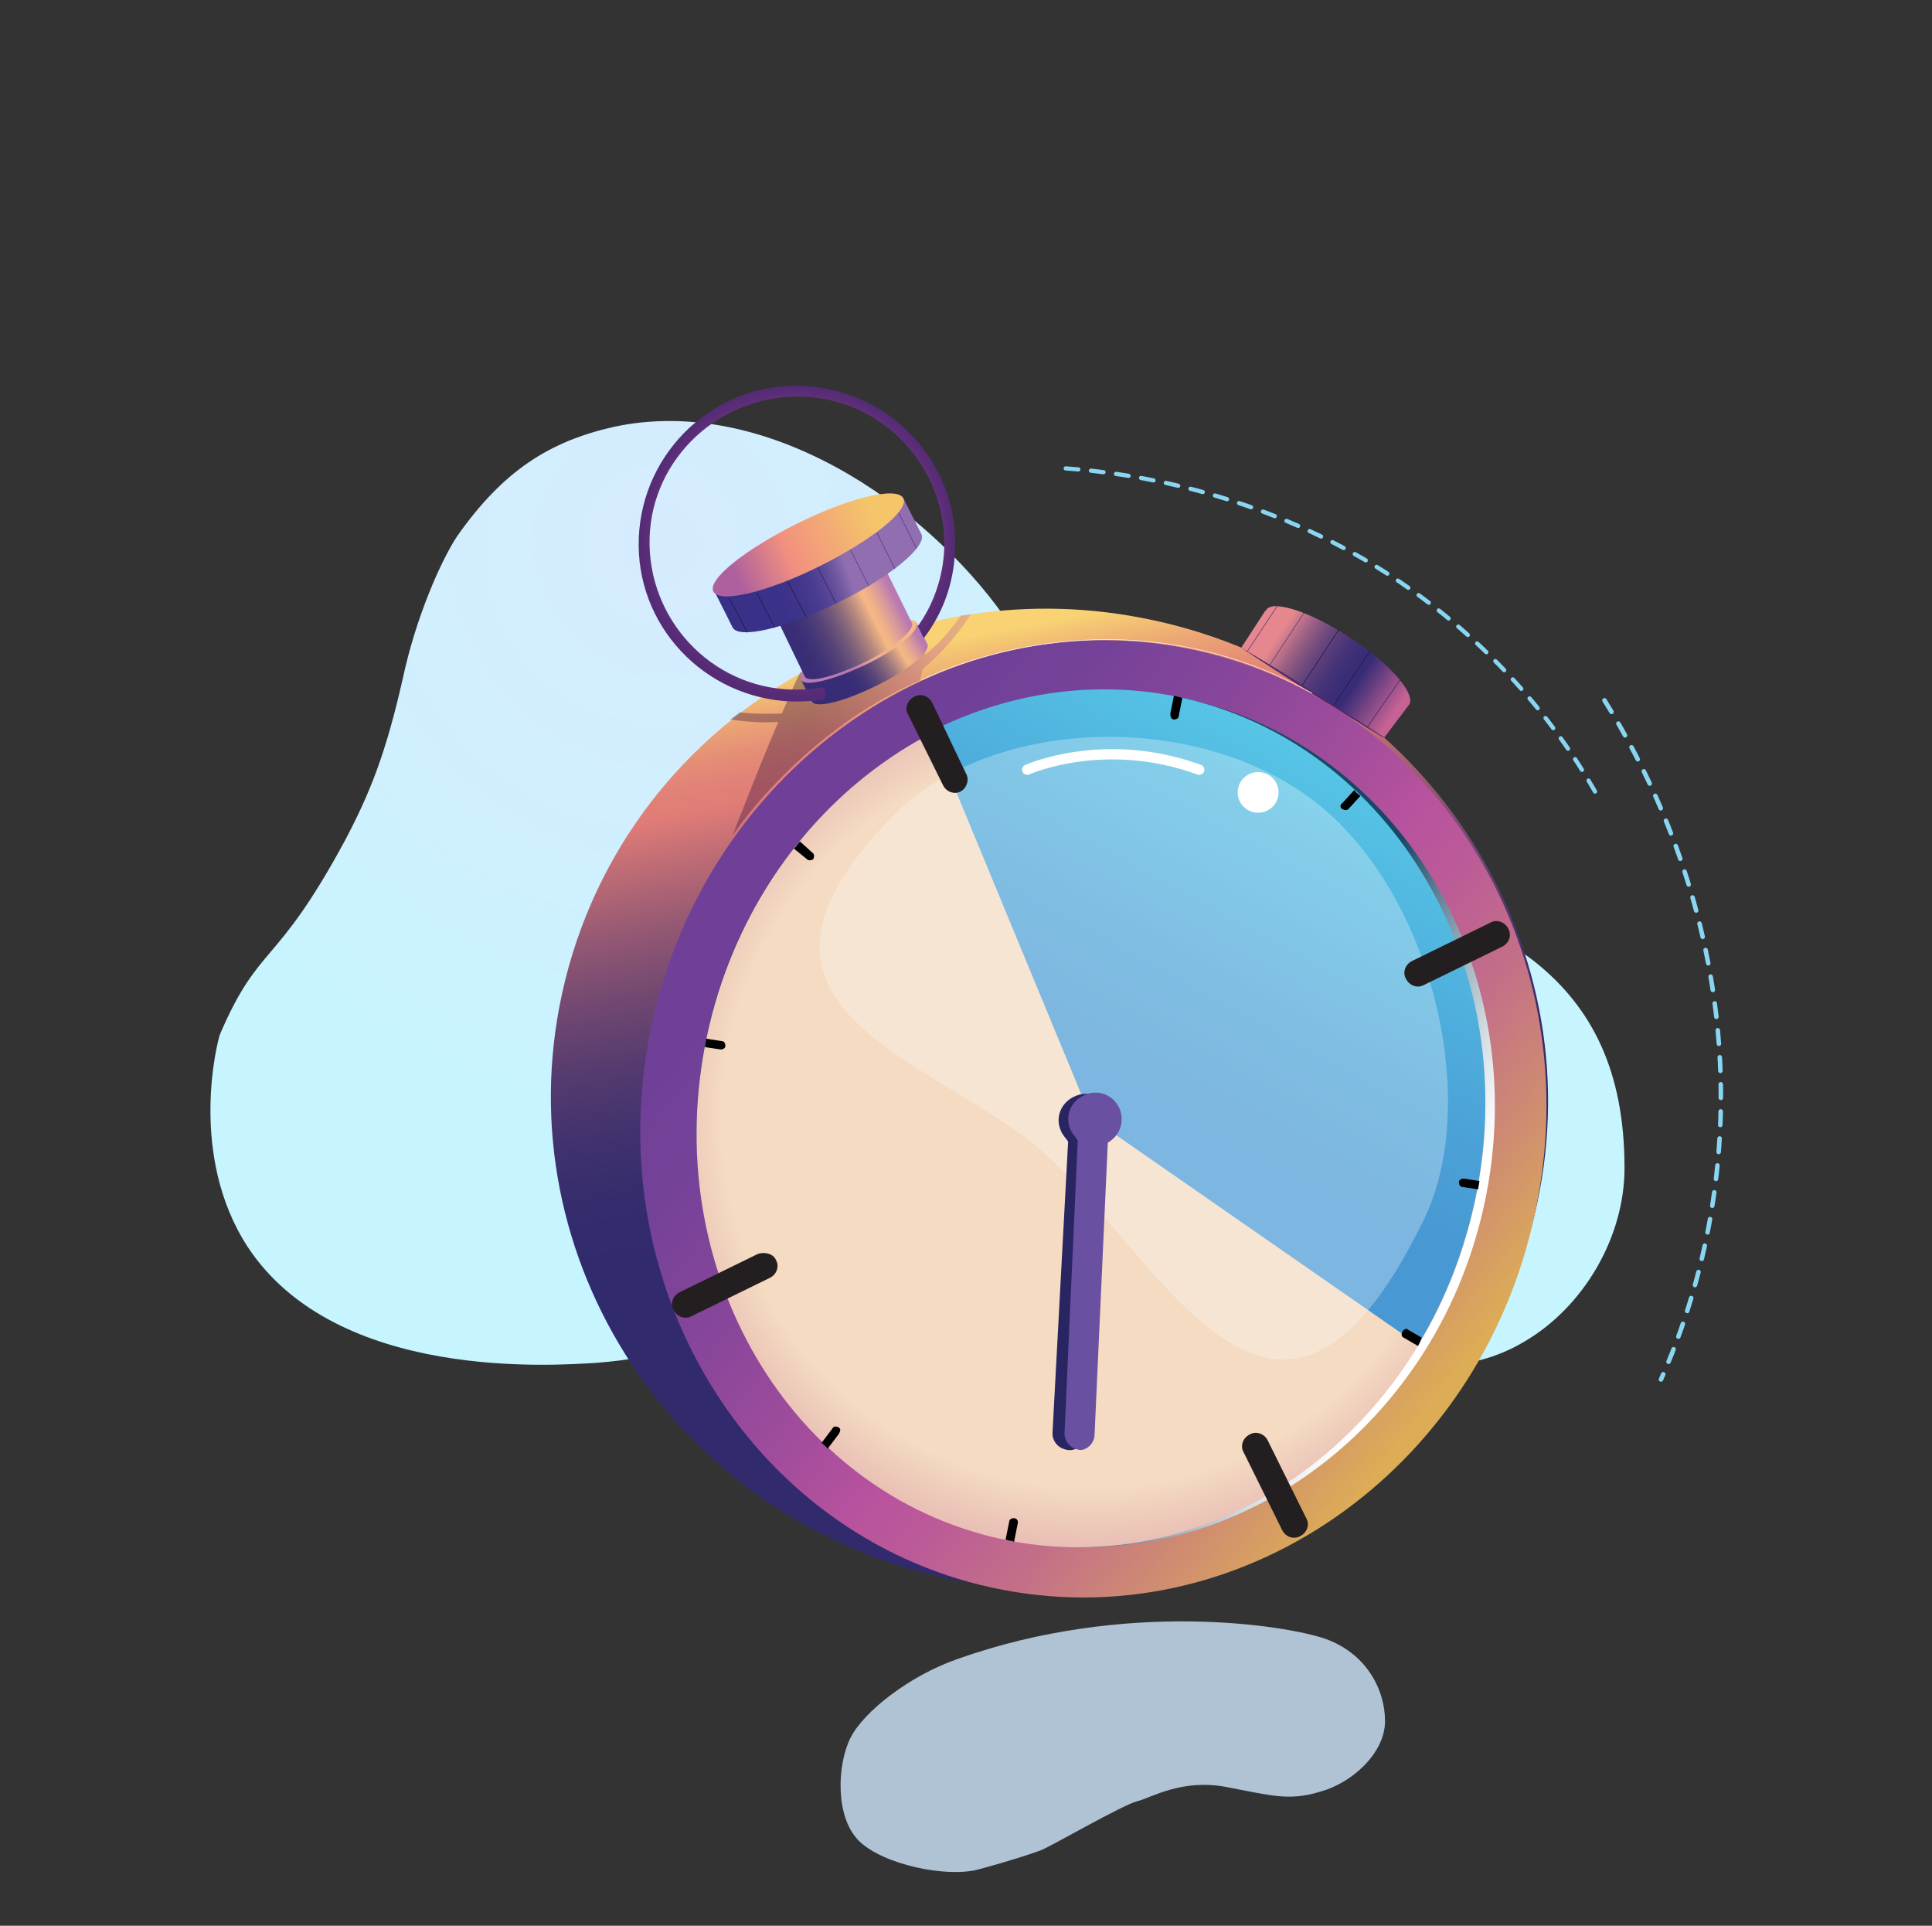 <?xml version="1.0" encoding="UTF-8"?>
<svg width="300px" height="299px" viewBox="0 0 300 299" version="1.1" xmlns="http://www.w3.org/2000/svg" xmlns:xlink="http://www.w3.org/1999/xlink">
    <rect x="0" y="0" width="300" height="299" fill="#333333" stroke="none"/>
    <title></title>
    <defs>
        <radialGradient cx="32.858%" cy="15.242%" fx="32.858%" fy="15.242%" r="63.698%" gradientTransform="translate(0.329,0.152),scale(0.669,1),translate(-0.329,-0.152)" id="radialGradient-1">
            <stop stop-color="#D6ECFE" offset="0%"></stop>
            <stop stop-color="#CFF0FE" offset="57.06%"></stop>
            <stop stop-color="#C6F5FF" offset="100%"></stop>
        </radialGradient>
        <linearGradient x1="38.723%" y1="-7.66%" x2="60.888%" y2="105.758%" id="linearGradient-2">
            <stop stop-color="#F8D273" offset="10.5%"></stop>
            <stop stop-color="#F5C873" offset="11.19%"></stop>
            <stop stop-color="#ECA775" offset="13.84%"></stop>
            <stop stop-color="#E58F76" offset="16.38%"></stop>
            <stop stop-color="#E18177" offset="18.73%"></stop>
            <stop stop-color="#E07C77" offset="20.72%"></stop>
            <stop stop-color="#C26E75" offset="23.97%"></stop>
            <stop stop-color="#965973" offset="29.42%"></stop>
            <stop stop-color="#724871" offset="34.93%"></stop>
            <stop stop-color="#553B6F" offset="40.43%"></stop>
            <stop stop-color="#41326E" offset="45.91%"></stop>
            <stop stop-color="#352C6D" offset="51.38%"></stop>
            <stop stop-color="#312A6D" offset="56.82%"></stop>
        </linearGradient>
        <linearGradient x1="6.254%" y1="22.426%" x2="104.516%" y2="74.477%" id="linearGradient-3">
            <stop stop-color="#E5878D" offset="13.85%"></stop>
            <stop stop-color="#C47689" offset="18.74%"></stop>
            <stop stop-color="#995F83" offset="25.98%"></stop>
            <stop stop-color="#764D7E" offset="33.35%"></stop>
            <stop stop-color="#5A3E7B" offset="40.76%"></stop>
            <stop stop-color="#473478" offset="48.22%"></stop>
            <stop stop-color="#3B2E77" offset="55.76%"></stop>
            <stop stop-color="#372C76" offset="63.52%"></stop>
            <stop stop-color="#C66294" offset="90.24%"></stop>
        </linearGradient>
        <linearGradient x1="86.865%" y1="80.408%" x2="16.579%" y2="22.282%" id="linearGradient-4">
            <stop stop-color="#DCAC57" offset="4.412%"></stop>
            <stop stop-color="#D1916D" offset="13.76%"></stop>
            <stop stop-color="#C36F88" offset="27.39%"></stop>
            <stop stop-color="#BB5A98" offset="38.66%"></stop>
            <stop stop-color="#B8529E" offset="46.09%"></stop>
            <stop stop-color="#A44D9C" offset="54.71%"></stop>
            <stop stop-color="#88469A" offset="69.64%"></stop>
            <stop stop-color="#764299" offset="82.64%"></stop>
            <stop stop-color="#704098" offset="92.18%"></stop>
        </linearGradient>
        <linearGradient x1="87.167%" y1="69.722%" x2="54.089%" y2="52.221%" id="linearGradient-5">
            <stop stop-color="#FFFFFF" offset="0.555%"></stop>
            <stop stop-color="#F4F6F8" offset="6.803%"></stop>
            <stop stop-color="#D6DFE4" offset="17.81%"></stop>
            <stop stop-color="#A6B8C4" offset="32.28%"></stop>
            <stop stop-color="#648498" offset="49.66%"></stop>
            <stop stop-color="#194867" offset="67.34%"></stop>
        </linearGradient>
        <radialGradient cx="50.032%" cy="49.968%" fx="50.032%" fy="49.968%" r="62.392%" gradientTransform="translate(0.5,0.5),scale(1,0.921),rotate(10.71),translate(-0.5,-0.5)" id="radialGradient-6">
            <stop stop-color="#F4DBC1" offset="69.03%"></stop>
            <stop stop-color="#EAC1B6" offset="79.09%"></stop>
            <stop stop-color="#E4AFAF" offset="88.48%"></stop>
            <stop stop-color="#E2A9AC" offset="95.37%"></stop>
        </radialGradient>
        <linearGradient x1="68.984%" y1="5.405%" x2="38.202%" y2="68.954%" id="linearGradient-7">
            <stop stop-color="#57C8E7" offset="5.529%"></stop>
            <stop stop-color="#53BCE2" offset="23.05%"></stop>
            <stop stop-color="#4BA2D7" offset="66.32%"></stop>
            <stop stop-color="#4898D3" offset="92.18%"></stop>
        </linearGradient>
        <linearGradient x1="95.656%" y1="12.559%" x2="22.635%" y2="75.785%" id="linearGradient-8">
            <stop stop-color="#FFFFFF" offset="6.088%"></stop>
            <stop stop-color="#FFFFFF" offset="92.74%"></stop>
        </linearGradient>
        <linearGradient x1="0.677%" y1="39.677%" x2="100.42%" y2="58.432%" id="linearGradient-9">
            <stop stop-color="#FFFFFF" offset="6.088%"></stop>
            <stop stop-color="#FFFFFF" offset="92.74%"></stop>
        </linearGradient>
        <linearGradient x1="119.262%" y1="66.128%" x2="24.051%" y2="43.725%" id="linearGradient-10">
            <stop stop-color="#DCC794" offset="4.412%"></stop>
            <stop stop-color="#DAC095" offset="6.185%"></stop>
            <stop stop-color="#CB9199" offset="19.09%"></stop>
            <stop stop-color="#C16F9C" offset="30.51%"></stop>
            <stop stop-color="#BA5A9D" offset="39.9%"></stop>
            <stop stop-color="#B8529E" offset="46.09%"></stop>
            <stop stop-color="#B04E98" offset="47.66%"></stop>
            <stop stop-color="#7D3274" offset="58.71%"></stop>
            <stop stop-color="#551C58" offset="69.1%"></stop>
            <stop stop-color="#390D44" offset="78.54%"></stop>
            <stop stop-color="#270337" offset="86.73%"></stop>
            <stop stop-color="#210033" offset="92.74%"></stop>
        </linearGradient>
        <linearGradient x1="114.94%" y1="24.147%" x2="25.385%" y2="62.209%" id="linearGradient-11">
            <stop stop-color="#B979B2" offset="20.01%"></stop>
            <stop stop-color="#D99A9A" offset="28.25%"></stop>
            <stop stop-color="#EEB08A" offset="35.3%"></stop>
            <stop stop-color="#F6B884" offset="39.87%"></stop>
            <stop stop-color="#CE9A81" offset="46.01%"></stop>
            <stop stop-color="#A0797E" offset="53.99%"></stop>
            <stop stop-color="#7A5D7B" offset="62.01%"></stop>
            <stop stop-color="#5D4879" offset="69.94%"></stop>
            <stop stop-color="#483877" offset="77.76%"></stop>
            <stop stop-color="#3B2F76" offset="85.42%"></stop>
            <stop stop-color="#372C76" offset="92.73%"></stop>
        </linearGradient>
        <linearGradient x1="3.268%" y1="59.042%" x2="180.232%" y2="23.99%" id="linearGradient-12">
            <stop stop-color="#B979B2" offset="22.68%"></stop>
            <stop stop-color="#BC7CB0" offset="23.02%"></stop>
            <stop stop-color="#D192A0" offset="26.4%"></stop>
            <stop stop-color="#E2A393" offset="30.32%"></stop>
            <stop stop-color="#EDAF8B" offset="35.14%"></stop>
            <stop stop-color="#F4B685" offset="41.77%"></stop>
            <stop stop-color="#F6B884" offset="58.76%"></stop>
            <stop stop-color="#E2A983" offset="60.29%"></stop>
            <stop stop-color="#B5887F" offset="64.13%"></stop>
            <stop stop-color="#8E6C7C" offset="68.12%"></stop>
            <stop stop-color="#6E557A" offset="72.23%"></stop>
            <stop stop-color="#564378" offset="76.48%"></stop>
            <stop stop-color="#453677" offset="80.94%"></stop>
            <stop stop-color="#3A2E76" offset="85.73%"></stop>
            <stop stop-color="#372C76" offset="91.46%"></stop>
        </linearGradient>
        <linearGradient x1="116.414%" y1="24.371%" x2="0.121%" y2="73.571%" id="linearGradient-13">
            <stop stop-color="#B979B2" offset="23.42%"></stop>
            <stop stop-color="#D99A9A" offset="30.24%"></stop>
            <stop stop-color="#EEB08A" offset="36.09%"></stop>
            <stop stop-color="#F6B884" offset="39.87%"></stop>
            <stop stop-color="#E2A983" offset="42.33%"></stop>
            <stop stop-color="#B5887F" offset="48.54%"></stop>
            <stop stop-color="#8E6C7C" offset="55%"></stop>
            <stop stop-color="#6E557A" offset="61.64%"></stop>
            <stop stop-color="#564378" offset="68.51%"></stop>
            <stop stop-color="#453677" offset="75.71%"></stop>
            <stop stop-color="#3A2E76" offset="83.46%"></stop>
            <stop stop-color="#372C76" offset="92.73%"></stop>
        </linearGradient>
        <linearGradient x1="62.752%" y1="48.754%" x2="-41.031%" y2="73.062%" id="linearGradient-14">
            <stop stop-color="#906EAF" offset="0.838%"></stop>
            <stop stop-color="#8E6CAE" offset="1.187%"></stop>
            <stop stop-color="#735AA2" offset="5.639%"></stop>
            <stop stop-color="#5D4A99" offset="10.69%"></stop>
            <stop stop-color="#4C3E91" offset="16.65%"></stop>
            <stop stop-color="#41368C" offset="24.03%"></stop>
            <stop stop-color="#3A3189" offset="34.38%"></stop>
            <stop stop-color="#383088" offset="63.12%"></stop>
            <stop stop-color="#393189" offset="86.63%"></stop>
        </linearGradient>
        <linearGradient x1="86.316%" y1="40.483%" x2="6.241%" y2="61.618%" id="linearGradient-15">
            <stop stop-color="#F4C56B" offset="0.838%"></stop>
            <stop stop-color="#F2907F" offset="59.22%"></stop>
            <stop stop-color="#AD5F9E" offset="96.09%"></stop>
        </linearGradient>
        <radialGradient cx="50.144%" cy="49.888%" fx="50.144%" fy="49.888%" r="50.19%" gradientTransform="translate(0.501,0.499),scale(0.998,1),rotate(10.71),translate(-0.501,-0.499)" id="radialGradient-16">
            <stop stop-color="#DCC794" offset="26.2%"></stop>
            <stop stop-color="#DAC095" offset="28.12%"></stop>
            <stop stop-color="#CB9199" offset="42.09%"></stop>
            <stop stop-color="#C16F9C" offset="54.45%"></stop>
            <stop stop-color="#BA5A9D" offset="64.61%"></stop>
            <stop stop-color="#B8529E" offset="71.32%"></stop>
            <stop stop-color="#B14F9B" offset="72.5%"></stop>
            <stop stop-color="#89408B" offset="79.93%"></stop>
            <stop stop-color="#6D347F" offset="86.74%"></stop>
            <stop stop-color="#5B2D78" offset="92.63%"></stop>
            <stop stop-color="#552B75" offset="96.96%"></stop>
        </radialGradient>
    </defs>
    <g id="Study-Rings/Graph-&amp;-Alerts-Jira" stroke="none" stroke-width="1" fill="none" fill-rule="evenodd">
        <g id="AFS-1513-Alert-Deadline-Missed" transform="translate(-490, -110)">
            <g id="Compounds/MainColumn/BlankContent/Onboarding/Desktop" transform="translate(333, 110)">
                <g id="Elements/Graphics/OnboardingTour/Goal" transform="translate(157, 0)">
                    <g id="Deadline-passed" transform="translate(32, 59.797)">
                        <g id="Layer_3" transform="translate(0, 4.983)" fill="url(#radialGradient-1)" fill-rule="nonzero">
                            <path d="M63.361,1.485 C53.474,3.712 46.198,8.167 38.923,18.562 C36.497,22.274 32.58,30.998 30.528,40.65 C27.916,52.159 25.491,58.284 21.573,65.709 C10.753,85.756 8.328,81.487 2.171,95.779 C1.798,96.707 -2.866,114.527 6.462,128.819 C20.267,149.794 54.22,147.196 60.563,146.824 C82.39,145.154 82.95,136.43 108.508,134.574 C116.156,134.017 130.334,133.089 147.497,137.729 C159.997,141.07 163.355,144.597 176.04,146.267 C186.301,147.567 195.815,148.866 204.77,143.483 C213.911,138.1 220.254,127.334 220.254,116.569 C220.254,101.533 215.217,91.696 206.449,84.642 C183.876,66.823 157.198,81.301 140.595,66.08 C129.215,55.686 136.118,48.075 123.992,30.998 C111.492,13.365 86.867,-3.527 63.361,1.485 Z" id="Path"></path>
                        </g>
                        <g id="Layer_4" transform="translate(98, 191.349)" fill="#AFC3D4" fill-rule="nonzero">
                            <path d="M18.696,6.433 C11.217,9.033 4.113,14.605 2.057,18.691 C2.14717133e-13,22.777 -0.374,30.949 3.365,34.664 C7.104,38.379 17.013,40.422 21.874,39.121 C26.735,37.821 30.1,36.707 31.596,36.15 C33.091,35.593 44.309,29.092 46.552,28.535 C48.796,27.978 53.47,25.006 60.387,26.306 C67.304,27.606 70.109,28.535 74.97,27.049 C79.83,25.749 85.065,21.105 85.065,16.091 C85.065,11.076 82.074,5.504 75.717,3.275 C69.735,1.232 44.87,-2.854 18.696,6.433 Z" id="Path"></path>
                        </g>
                        <g id="Group" transform="translate(53, 0)">
                            <path d="M154.056,125.241 C146.213,166.453 105.692,193.557 63.677,185.575 C21.661,177.592 -5.976,137.679 1.867,96.466 C6.162,74.003 19.981,55.81 38.467,45.229 C54.153,36.132 73.013,32.419 92.247,36.132 C134.262,44.115 161.899,84.028 154.056,125.241 Z" id="Path" fill="url(#linearGradient-2)" fill-rule="nonzero"></path>
                            <path d="M133.889,49.498 L133.889,49.498 L133.889,49.498 C134.636,47.642 130.714,43.186 124.739,39.288 C118.577,35.204 112.788,33.347 111.667,34.833 C111.667,34.833 111.667,35.018 111.481,35.018 L111.481,35.018 L107.746,40.773 C113.535,44.672 122.311,50.241 129.781,54.696 L133.889,49.498 C133.702,49.498 133.702,49.498 133.889,49.498 C133.889,49.498 133.889,49.498 133.889,49.498 Z" id="Path" fill="#522A68" fill-rule="nonzero"></path>
                            <path d="M133.889,49.498 L133.889,49.498 L133.889,49.498 C134.636,47.642 130.714,43.186 124.739,39.288 C118.577,35.204 112.788,33.347 111.667,34.833 C111.667,34.833 111.667,35.018 111.481,35.018 L111.481,35.018 L107.746,40.773 C115.402,45.229 122.685,50.055 129.967,54.696 L133.889,49.498 C133.889,49.498 133.889,49.498 133.889,49.498 C133.889,49.498 133.889,49.498 133.889,49.498 Z" id="Path" fill="url(#linearGradient-3)" fill-rule="nonzero"></path>
                            <line x1="113.348" y1="34.276" x2="108.68" y2="41.33" id="Path" stroke="#543C81" stroke-width="0.1" stroke-linecap="round" stroke-linejoin="round"></line>
                            <line x1="117.456" y1="35.389" x2="112.228" y2="43.372" id="Path" stroke="#543C81" stroke-width="0.1" stroke-linecap="round" stroke-linejoin="round"></line>
                            <line x1="122.871" y1="37.988" x2="117.269" y2="46.528" id="Path" stroke="#261443" stroke-width="0.1" stroke-linecap="round" stroke-linejoin="round"></line>
                            <line x1="127.727" y1="41.33" x2="122.124" y2="49.684" id="Path" stroke="#261443" stroke-width="0.1" stroke-linecap="round" stroke-linejoin="round"></line>
                            <line x1="132.395" y1="45.785" x2="127.353" y2="53.026" id="Path" stroke="#402966" stroke-width="0.1" stroke-linecap="round" stroke-linejoin="round"></line>
                            <path d="M153.683,126.911 C146.027,167.382 108.866,194.3 70.772,187.06 C32.679,179.82 8.03,141.206 15.872,100.921 C23.715,60.637 60.689,33.533 98.783,40.773 C136.877,48.013 161.526,86.441 153.683,126.911 Z" id="Path" fill="url(#linearGradient-4)" fill-rule="nonzero"></path>
                            <path d="M145.84,125.426 C138.931,161.627 106.065,185.76 72.64,179.448 C39.028,173.137 17.553,138.607 24.462,102.407 C31.371,66.206 64.237,42.073 97.662,48.384 C131.088,54.696 152.749,89.226 145.84,125.426 Z" id="Path" fill="url(#linearGradient-5)" fill-rule="nonzero"></path>
                            <path d="M144.346,125.241 C137.437,161.441 104.945,185.76 71.893,179.448 C38.841,173.137 17.553,138.793 24.462,102.592 C31.371,66.392 63.863,42.073 96.915,48.384 C129.967,54.696 151.255,89.04 144.346,125.241 Z" id="Path" fill="url(#radialGradient-6)" fill-rule="nonzero"></path>
                            <path d="M60.129,55.068 L84.404,113.731 L135.196,149.003 C139.491,141.949 142.665,133.78 144.346,125.055 C151.255,88.855 129.967,54.511 96.915,48.199 C83.844,45.785 70.959,48.013 59.568,53.768 L60.129,55.068 Z" id="Path" fill="url(#linearGradient-7)" fill-rule="nonzero"></path>
                            <path d="M136.13,129.51 C112.041,179.077 93.367,130.439 73.573,116.33 C54.9,102.964 26.143,94.981 53.593,66.949 C68.718,51.54 100.277,50.427 118.763,64.35 C137.25,78.273 145.093,110.946 136.13,129.51 Z" id="Path" fill="url(#linearGradient-8)" fill-rule="nonzero" opacity="0.29"></path>
                            <path d="M32.679,134.894 L20.541,140.835 C19.42,141.392 19.047,142.691 19.607,143.619 L19.607,143.619 C20.167,144.733 21.474,145.104 22.408,144.548 L34.546,138.607 C35.666,138.05 36.04,136.751 35.48,135.822 L35.48,135.822 C35.106,134.894 33.799,134.523 32.679,134.894 Z" id="Path" fill="#231F20" fill-rule="nonzero"></path>
                            <path d="M146.4,83.471 L134.262,89.412 C133.142,89.968 132.768,91.268 133.329,92.196 L133.329,92.196 C133.889,93.31 135.196,93.681 136.13,93.124 L148.267,87.184 C149.388,86.627 149.761,85.327 149.201,84.399 L149.201,84.399 C148.641,83.285 147.334,82.914 146.4,83.471 Z" id="Path" fill="#231F20" fill-rule="nonzero"></path>
                            <path d="M64.984,60.266 L59.755,49.313 C59.195,48.199 57.888,47.828 56.954,48.384 L56.954,48.384 C55.834,48.941 55.46,50.241 56.02,51.169 L61.436,62.122 C61.996,63.236 63.303,63.607 64.237,63.05 L64.237,63.05 C65.17,62.493 65.544,61.194 64.984,60.266 Z" id="Path" fill="#231F20" fill-rule="nonzero"></path>
                            <path d="M117.83,175.921 L111.854,163.854 C111.294,162.741 109.987,162.369 109.053,162.926 L109.053,162.926 C107.933,163.483 107.559,164.783 108.119,165.711 L114.095,177.778 C114.655,178.892 115.962,179.263 116.896,178.706 L116.896,178.706 C118.016,178.149 118.39,176.849 117.83,175.921 Z" id="Path" fill="#231F20" fill-rule="nonzero"></path>
                            <path d="M83.284,163.112 L85.524,117.815 C87.392,116.701 88.139,114.659 87.392,112.617 C86.458,110.389 84.031,109.461 81.977,110.389 C79.736,111.317 78.802,113.731 79.736,115.773 C79.922,116.33 80.483,116.887 80.856,117.444 L78.429,162.741 C78.429,164.04 79.362,165.154 80.856,165.34 C82.163,165.525 83.284,164.411 83.284,163.112 Z" id="Path" fill="#292563" fill-rule="nonzero"></path>
                            <path d="M84.964,162.926 L87.018,117.629 C88.886,116.515 89.633,114.473 88.886,112.431 C87.952,110.204 85.524,109.275 83.47,110.204 C81.23,111.132 80.296,113.545 81.23,115.587 C81.416,116.144 81.977,116.701 82.35,117.258 L80.296,162.741 C80.296,164.04 81.23,165.154 82.723,165.34 C83.844,165.34 84.964,164.226 84.964,162.926 Z" id="Path" fill="#6950A0" fill-rule="nonzero"></path>
                            <path d="M74.507,59.709 C74.507,59.709 86.458,54.325 101.21,59.709" id="Path" stroke="#FFFFFF" stroke-width="1.598" stroke-linecap="round"></path>
                            <ellipse id="Oval" fill="url(#linearGradient-9)" fill-rule="nonzero" cx="110.36" cy="63.236" rx="3.174" ry="3.156"></ellipse>
                            <path d="M65.731,35.575 L64.237,35.761 C62.556,38.174 60.689,40.216 58.635,41.887 L58.821,40.402 L39.401,44.486 C39.028,44.857 37.907,47.456 36.413,50.983 C32.492,51.169 29.878,50.798 29.878,50.798 L28.384,51.912 C30.998,52.283 33.426,52.469 35.853,52.283 C32.679,59.709 28.757,69.919 28.757,69.919 C28.757,69.919 39.028,54.139 57.888,45.785 L58.261,44.115 C63.116,40.031 65.731,35.575 65.731,35.575 Z" id="Path" fill="url(#linearGradient-10)" fill-rule="nonzero" opacity="0.33"></path>
                            <path d="M72.453,175.921 C72.08,175.921 71.706,176.107 71.706,176.478 L71.146,179.263 C71.333,179.263 71.706,179.448 71.893,179.448 C72.08,179.448 72.266,179.448 72.453,179.634 L73.013,176.849 C73.2,176.293 72.827,175.921 72.453,175.921 Z" id="Path" fill="#000000" fill-rule="nonzero"></path>
                            <path d="M45.19,161.812 C44.816,161.627 44.443,161.627 44.256,161.998 L42.576,164.226 C42.949,164.597 43.322,164.783 43.509,165.154 L45.19,162.926 C45.563,162.369 45.563,161.998 45.19,161.812 Z" id="Path" fill="#000000" fill-rule="nonzero"></path>
                            <path d="M27.637,102.592 C27.637,102.221 27.45,101.85 27.077,101.85 L24.649,101.478 C24.649,101.85 24.462,102.407 24.462,102.778 C24.462,102.778 24.462,102.778 24.462,102.778 L26.89,103.149 C27.263,103.149 27.637,102.964 27.637,102.592 Z" id="Path" fill="#000000" fill-rule="nonzero"></path>
                            <path d="M41.268,73.632 C41.455,73.261 41.455,72.889 41.268,72.704 L39.214,70.847 C38.841,71.219 38.654,71.59 38.281,71.961 L40.335,73.632 C40.521,73.818 40.895,73.818 41.268,73.632 Z" id="Path" fill="#000000" fill-rule="nonzero"></path>
                            <path d="M97.289,51.912 C97.662,51.912 98.036,51.726 98.036,51.355 L98.596,48.57 C98.222,48.384 97.662,48.384 97.289,48.199 L96.729,50.983 C96.729,51.54 96.915,51.912 97.289,51.912 Z" id="Path" fill="#000000" fill-rule="nonzero"></path>
                            <path d="M123.432,65.835 C123.805,66.021 124.179,66.021 124.365,65.835 L126.233,63.793 C125.859,63.422 125.486,63.236 125.299,62.865 L123.432,64.907 C123.058,65.092 123.058,65.649 123.432,65.835 Z" id="Path" fill="#000000" fill-rule="nonzero"></path>
                            <path d="M142.292,123.199 C141.918,123.199 141.545,123.384 141.545,123.756 C141.545,124.127 141.732,124.498 142.105,124.498 L144.533,124.869 C144.533,124.498 144.719,123.941 144.719,123.57 L142.292,123.199 Z" id="Path" fill="#000000" fill-rule="nonzero"></path>
                            <path d="M132.768,146.961 C132.582,147.332 132.582,147.703 132.955,147.889 L135.196,149.189 C135.383,148.817 135.569,148.446 135.756,147.889 L133.515,146.59 C133.515,146.404 132.955,146.59 132.768,146.961 Z" id="Path" fill="#000000" fill-rule="nonzero"></path>
                            <g transform="translate(39.214, 36.132)" fill-rule="nonzero" id="Path">
                                <path d="M19.794,4.084 L18.113,0.743 L0.187,9.653 L1.867,12.995 C2.428,14.109 6.909,12.995 11.764,10.582 C16.806,8.168 20.354,5.198 19.794,4.084 Z" fill="url(#linearGradient-11)"></path>
                                <path d="M18.113,0.743 C17.553,-0.371 13.071,0.743 8.03,3.156 C3.174,5.569 -0.56,8.54 0.187,9.653 C0.747,10.767 5.229,9.653 10.27,7.24 C15.312,4.827 18.673,1.856 18.113,0.743 Z" fill="url(#linearGradient-12)"></path>
                            </g>
                            <path d="M56.581,36.875 L52.286,28.149 L35.48,35.946 L39.961,45.229 C40.521,46.342 44.63,45.229 49.298,43.001 C53.78,40.773 57.141,37.988 56.581,36.875 Z" id="Path" fill="url(#linearGradient-13)" fill-rule="nonzero"></path>
                            <path d="M58.074,23.137 L55.273,17.568 L25.956,32.048 L28.757,37.617 C29.691,39.474 36.973,37.803 45.19,33.719 C53.219,29.82 59.008,24.993 58.074,23.137 Z" id="Path" fill="url(#linearGradient-14)" fill-rule="nonzero"></path>
                            <line x1="28.197" y1="32.976" x2="30.998" y2="38.36" id="Path" stroke="#261443" stroke-width="0.1" stroke-linecap="round" stroke-linejoin="round"></line>
                            <line x1="32.492" y1="32.233" x2="35.293" y2="37.617" id="Path" stroke="#261443" stroke-width="0.1" stroke-linecap="round" stroke-linejoin="round"></line>
                            <line x1="37.347" y1="30.563" x2="40.148" y2="35.946" id="Path" stroke="#261443" stroke-width="0.1" stroke-linecap="round" stroke-linejoin="round"></line>
                            <line x1="42.015" y1="28.335" x2="44.816" y2="33.904" id="Path" stroke="#392254" stroke-width="0.1"></line>
                            <line x1="47.057" y1="25.55" x2="49.858" y2="31.12" id="Path" stroke="#5B3B89" stroke-width="0.1"></line>
                            <line x1="51.165" y1="22.951" x2="53.966" y2="28.521" id="Path" stroke="#5B3B89" stroke-width="0.1"></line>
                            <line x1="54.527" y1="19.795" x2="57.328" y2="25.365" id="Path" stroke="#5B3B89" stroke-width="0.1"></line>
                            <path d="M55.273,17.568 C54.34,15.711 47.057,17.382 38.841,21.466 C30.624,25.55 24.836,30.191 25.769,32.048 C26.703,33.904 33.986,32.233 42.202,28.149 C50.418,24.065 56.207,19.424 55.273,17.568 Z" id="Path" fill="url(#linearGradient-15)" fill-rule="nonzero"></path>
                            <path d="M42.576,46.899 C42.576,46.899 42.576,46.899 42.576,46.899 C41.082,47.271 39.588,47.271 37.907,47.271 C25.396,46.899 15.499,36.318 15.872,23.694 C16.246,11.256 26.89,1.417 39.588,1.788 C52.099,2.159 61.996,12.741 61.622,25.365 C61.436,29.82 59.942,34.09 57.514,37.432 L58.448,39.288 C61.436,35.389 63.116,30.748 63.303,25.55 C63.863,11.998 53.219,0.674 39.588,0.117 C26.143,-0.44 14.752,10.142 14.192,23.694 C13.632,37.246 24.276,48.57 37.907,49.127 C39.588,49.127 41.268,49.127 42.949,48.756 C42.949,48.756 43.696,47.456 42.576,46.899 Z" id="Path" fill="url(#radialGradient-16)" fill-rule="nonzero"></path>
                            <path d="M80.483,12.927 C90.753,13.669 108.493,16.454 126.793,27.035 C147.707,39.288 158.724,55.81 163.58,64.721" id="Path" stroke="#88D6F2" stroke-width="0.655" stroke-linecap="round" stroke-dasharray="1.966"></path>
                            <path d="M164.14,48.941 C169.929,58.224 178.892,75.303 181.506,97.951 C184.494,124.127 177.398,144.362 172.916,154.387" id="Path" stroke="#88D6F2" stroke-width="0.701" stroke-linecap="round" stroke-dasharray="2.102"></path>
                            <path d="M58.074,45.785 C58.074,45.785 87.579,30.377 118.763,47.828" id="Path" stroke="#FFFFFF" stroke-width="0.075"></path>
                        </g>
                    </g>
                </g>
            </g>
        </g>
    </g>
</svg>